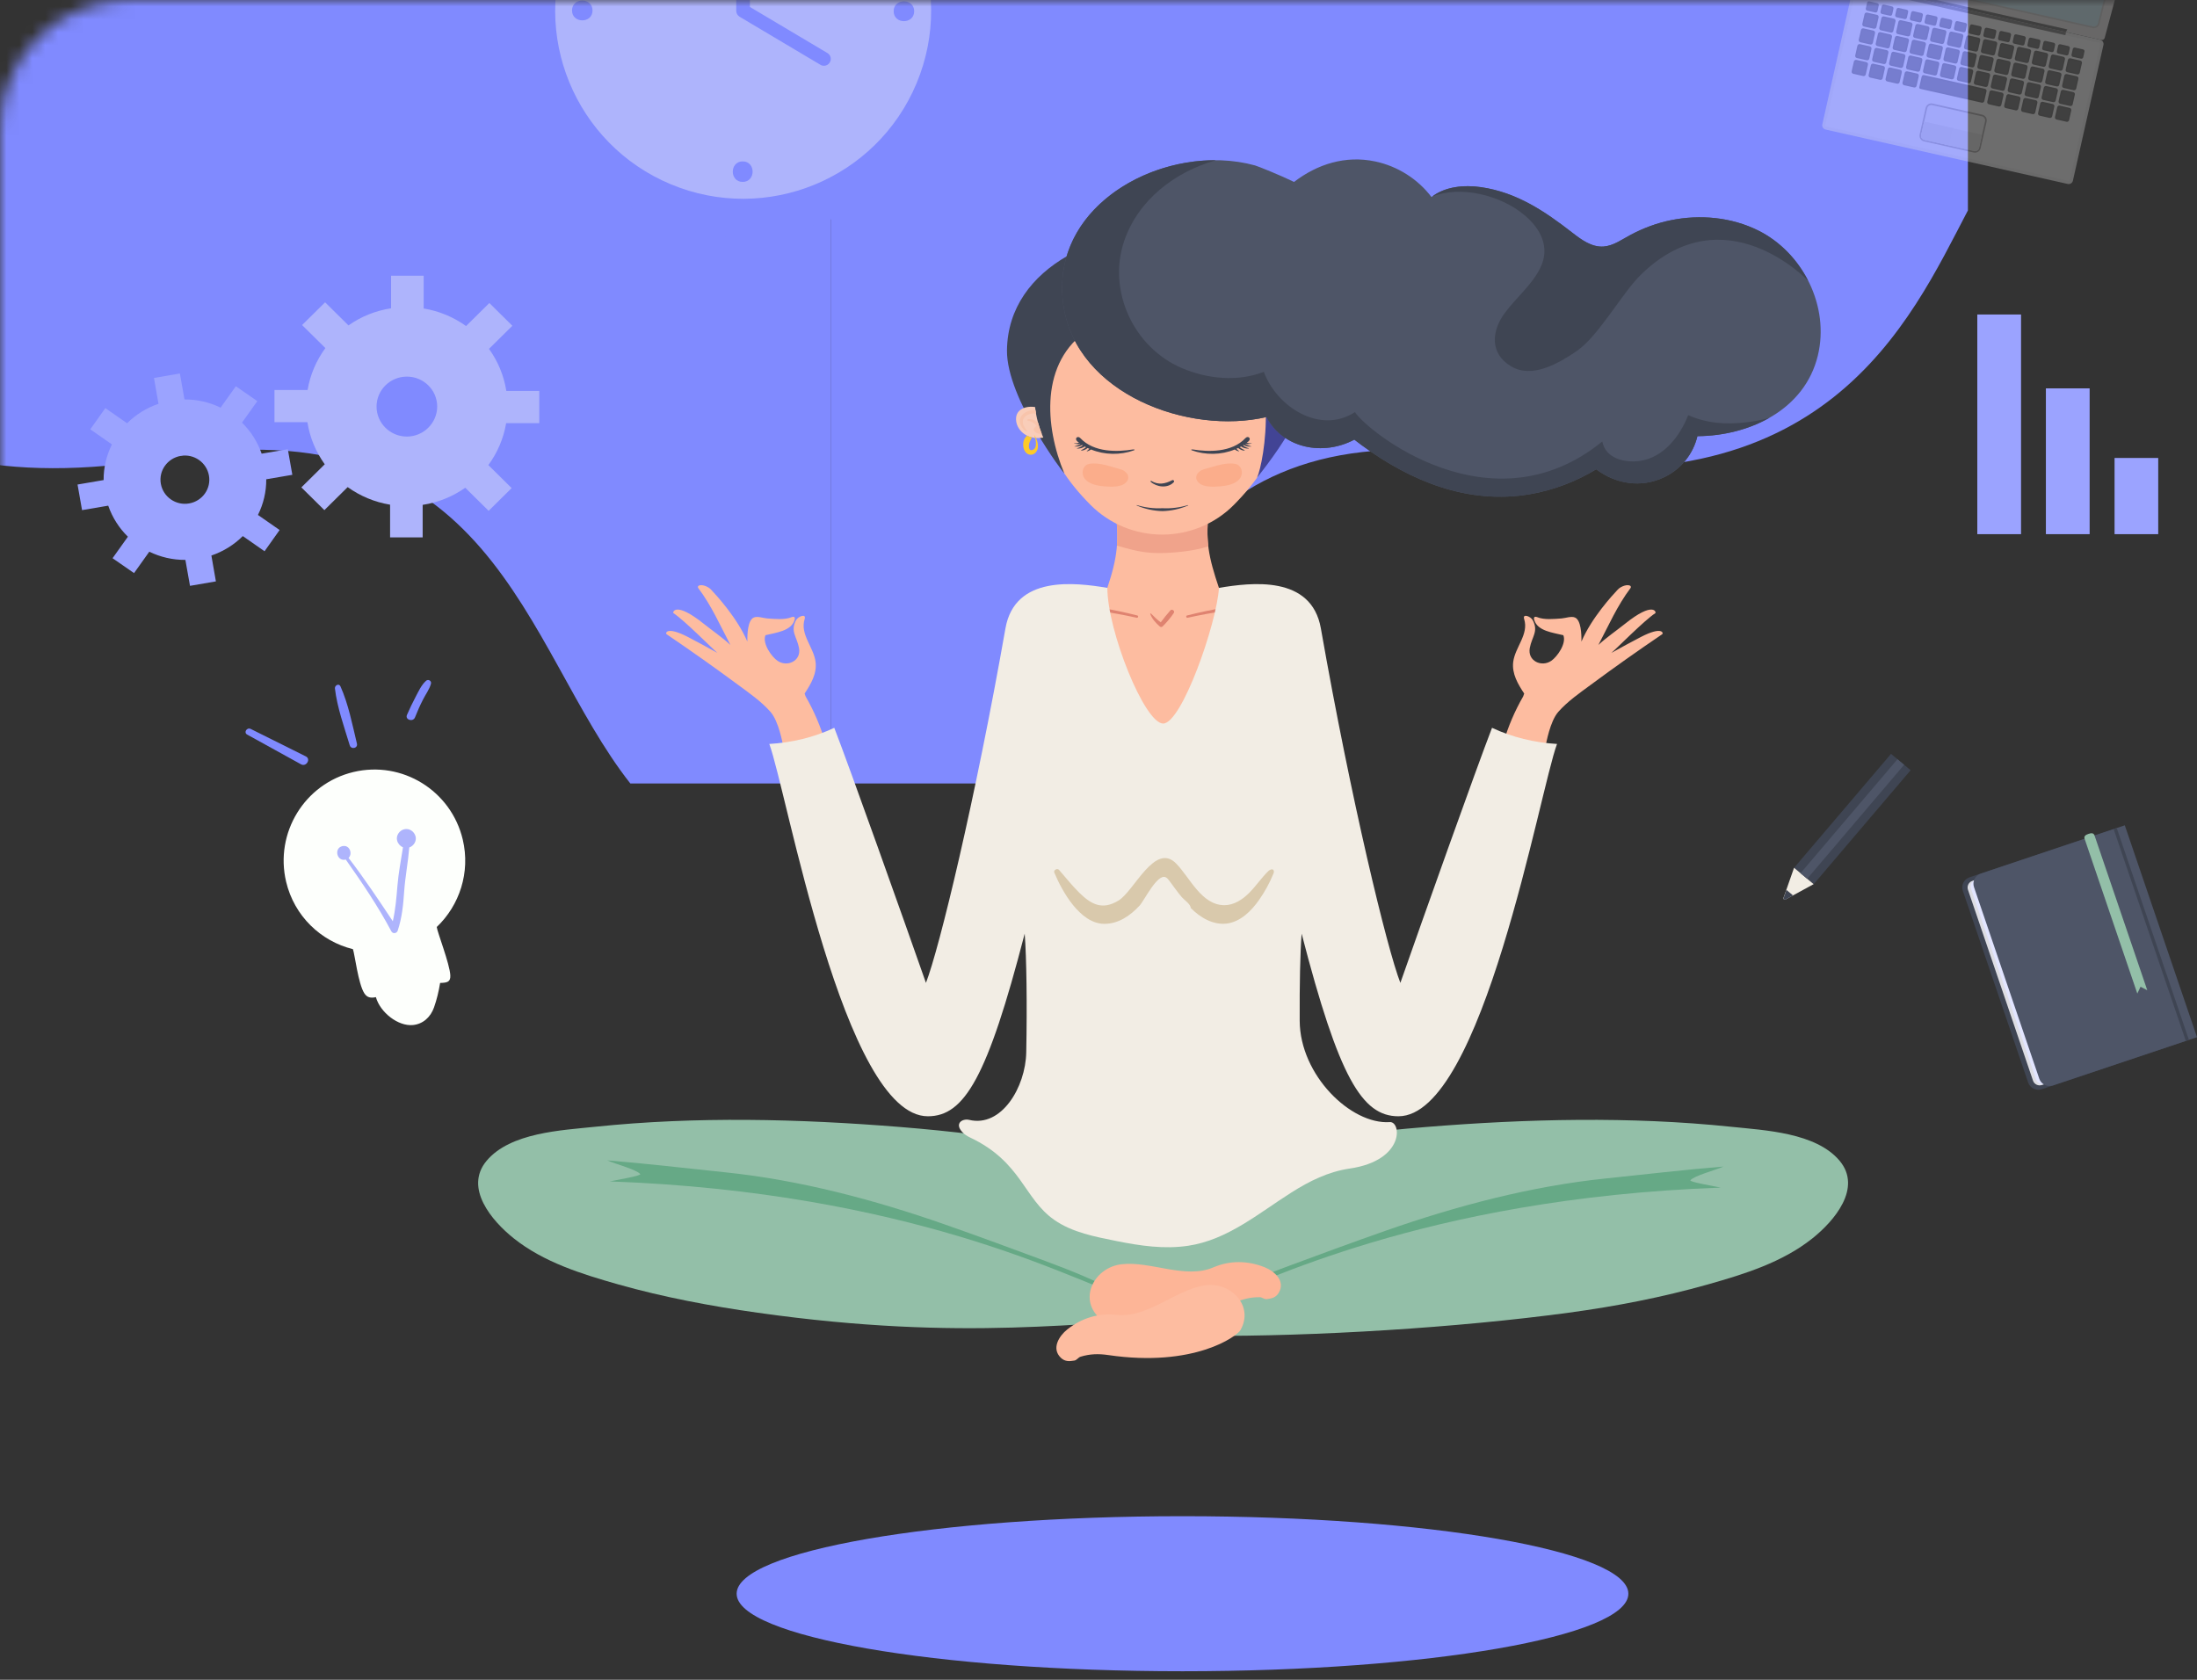 <svg width="170" height="130" viewBox="0 0 170 130" fill="none" xmlns="http://www.w3.org/2000/svg">
<rect x="0" y="0" width="170" height="130" fill="#333333" stroke="none"/>
<mask id="mask0_1_2709" style="mask-type:alpha" maskUnits="userSpaceOnUse" x="0" y="0" width="177" height="210">
<rect width="176.435" height="210" rx="10" fill="#FA6E5A"/>
</mask>
<g mask="url(#mask0_1_2709)">
<path d="M12.773 35.447C-12.727 39.827 -19.227 24.863 -23.727 16.285V-37.368H64.273V60.632H48.773C40.44 50.047 38.273 31.067 12.773 35.447Z" fill="#808AFF"/>
<path d="M115.773 35.447C141.273 39.827 147.773 24.863 152.273 16.285V-37.368H64.273V60.632H79.773C88.106 50.047 90.273 31.067 115.773 35.447Z" fill="#808AFF"/>
<g clip-path="url(#clip0_1_2709)">
<path d="M156.386 24.339H153V41.339H156.386V24.339Z" fill="#9BA3FF"/>
<path d="M161.693 30.054H158.307V41.339H161.693V30.054Z" fill="#9BA3FF"/>
<path d="M167.007 35.44H163.621V41.34H167.007V35.44Z" fill="#9BA3FF"/>
</g>
<g clip-path="url(#clip1_1_2709)">
<path d="M91.5 129.339C110.554 129.339 126 126.653 126 123.339C126 120.026 110.554 117.339 91.5 117.339C72.446 117.339 57 120.026 57 123.339C57 126.653 72.446 129.339 91.5 129.339Z" fill="#808AFF"/>
</g>
<path d="M85.682 45.496C85.682 45.496 84.33 60.436 89.929 60.211C95.934 59.967 94.319 45.496 94.319 45.496C93.534 43.163 93.221 41.78 93.573 39.334H86.281C86.633 41.78 86.463 43.163 85.682 45.496Z" fill="#FDBCA0"/>
<path d="M86.427 42.223C87.255 42.471 88.088 42.7 88.951 42.771C89.769 42.84 90.609 42.788 91.423 42.7C92.101 42.625 92.824 42.504 93.501 42.279C93.394 41.392 93.41 40.478 93.576 39.33H86.284C86.444 40.455 86.493 41.356 86.427 42.223Z" fill="#F0A38B"/>
<path d="M89.928 41.372C92.01 41.372 94.013 40.55 95.478 39.069C97.224 37.308 98.591 35.344 98.992 33.038C99.507 30.076 98.507 27.117 96.325 24.735H83.529C81.347 27.113 80.347 30.076 80.862 33.038C81.262 35.344 82.633 37.308 84.376 39.069C85.845 40.547 87.847 41.372 89.928 41.372Z" fill="#FDBCA0"/>
<path d="M90.564 47.238C90.3 47.528 90.053 47.844 89.819 48.161C89.535 47.965 89.31 47.727 89.063 47.482C89.04 47.459 88.995 47.482 89.004 47.515C89.144 47.9 89.437 48.213 89.737 48.48C89.802 48.536 89.893 48.542 89.959 48.48C90.274 48.171 90.584 47.809 90.828 47.437C90.932 47.283 90.691 47.097 90.564 47.238Z" fill="#DF8370"/>
<path d="M97.605 46.667C95.661 46.833 93.743 47.149 91.85 47.632C91.737 47.662 91.785 47.834 91.899 47.808C93.782 47.391 95.684 47.107 97.605 46.977C97.807 46.964 97.804 46.65 97.605 46.667Z" fill="#DF8370"/>
<path d="M82.25 46.667C84.194 46.833 86.112 47.149 88.004 47.632C88.118 47.662 88.069 47.834 87.955 47.808C86.073 47.391 84.171 47.107 82.25 46.977C82.051 46.964 82.051 46.65 82.25 46.667Z" fill="#DF8370"/>
<path d="M82.585 19.81C79.865 21.369 77.95 23.825 77.918 27.127C77.885 30.849 82.412 36.776 82.35 36.629C80.846 33.008 80.451 28.024 84.206 25.528C84.581 25.28 85.05 25.137 85.385 24.846C85.376 22.879 84.291 20.974 82.585 19.81Z" fill="#3F4553"/>
<path d="M97.005 19.81C99.725 21.369 101.64 23.825 101.672 27.127C101.705 30.849 99.48 34.16 97.266 36.972C97.829 35.745 99.135 28.02 95.38 25.528C95.006 25.28 94.537 25.137 94.201 24.846C94.214 22.879 95.302 20.974 97.005 19.81Z" fill="#424495"/>
<path d="M136.05 17.839C133.973 16.805 131.546 16.583 129.286 17.043C128.192 17.265 127.156 17.653 126.169 18.178C125.515 18.524 124.851 19.02 124.088 19.079C123.164 19.147 122.353 18.544 121.665 18.009C119.529 16.345 117.357 14.887 114.608 14.486C113.279 14.29 111.794 14.434 110.765 15.249C109.71 13.853 108.137 12.858 106.404 12.493C104.112 12.01 101.933 12.698 100.132 14.081C99.116 13.582 97.338 12.864 97.113 12.803C90.339 10.937 81.09 15.67 82.288 23.652C83.317 30.513 91.99 33.683 97.999 32.274C99.295 34.73 102.402 35.301 104.796 34.023C104.978 34.163 105.16 34.303 105.346 34.44C109.166 37.246 113.612 39.069 118.412 38.241C120.236 37.924 121.942 37.265 123.512 36.319C125.004 37.441 126.967 37.797 128.775 36.929C130.12 36.287 131.022 35.099 131.344 33.755C131.367 33.755 131.39 33.755 131.413 33.755C135.406 33.706 139.639 31.72 140.659 27.528C141.587 23.718 139.522 19.565 136.05 17.839Z" fill="#4E5567"/>
<path d="M117.897 16.596C119.21 17.669 119.988 19.141 119.171 20.762C118.506 22.083 117.311 23.046 116.442 24.217C115.422 25.587 115.246 27.345 116.917 28.346C118.562 29.332 120.623 28.105 121.994 27.175C123.688 26.024 125.505 22.693 126.964 21.264C133.445 14.92 139.88 21.701 139.906 21.724C139.066 20.074 137.724 18.674 136.05 17.839C133.973 16.805 131.546 16.583 129.286 17.043C128.192 17.265 127.156 17.653 126.169 18.178C125.515 18.524 124.85 19.02 124.088 19.079C123.163 19.147 122.353 18.544 121.665 18.009C119.529 16.345 117.357 14.887 114.608 14.486C113.309 14.296 111.859 14.434 110.833 15.203C113.071 14.332 116.103 15.125 117.897 16.596Z" fill="#3F4553"/>
<path d="M135.158 32.679C133.572 32.865 132.087 32.777 130.628 32.127C129.999 33.762 128.713 35.412 126.896 35.67C125.674 35.843 124.232 35.461 123.981 34.166C115.396 41.167 105.772 33.357 104.844 31.893C102.167 33.641 98.793 31.508 97.793 28.777C95.755 29.57 93.403 29.325 91.423 28.474C87.733 26.892 85.688 22.53 86.978 18.681C88.053 15.481 90.915 13.292 94.087 12.401C87.903 12.366 81.262 16.815 82.288 23.652C83.317 30.513 91.987 33.684 97.999 32.274C99.295 34.731 102.402 35.301 104.795 34.023C104.978 34.163 105.16 34.303 105.346 34.44C109.166 37.246 113.611 39.069 118.412 38.241C120.236 37.924 121.942 37.265 123.512 36.319C125.003 37.441 126.967 37.797 128.775 36.929C130.12 36.287 131.022 35.099 131.344 33.755C131.367 33.755 131.39 33.755 131.413 33.755C133.318 33.732 135.275 33.266 136.917 32.333C136.34 32.506 135.741 32.61 135.158 32.679Z" fill="#3F4553"/>
<path d="M87.642 34.786C86.502 34.975 84.649 35.037 83.597 33.908C83.389 33.683 83.105 33.938 83.366 34.163C83.408 34.199 83.451 34.231 83.493 34.264C83.369 34.3 83.239 34.316 83.102 34.306C83.099 34.306 83.099 34.31 83.102 34.313C83.268 34.368 83.438 34.385 83.604 34.352C83.607 34.355 83.61 34.359 83.613 34.359C83.47 34.453 83.297 34.492 83.128 34.548C83.125 34.548 83.125 34.551 83.128 34.554C83.337 34.574 83.555 34.548 83.727 34.437C83.747 34.45 83.766 34.457 83.786 34.47C83.656 34.571 83.509 34.646 83.343 34.685C83.327 34.688 83.33 34.714 83.346 34.714C83.558 34.724 83.76 34.672 83.929 34.554C83.965 34.574 84.004 34.59 84.04 34.61C83.919 34.698 83.796 34.776 83.656 34.842C83.643 34.848 83.649 34.871 83.662 34.871C83.848 34.877 84.011 34.783 84.157 34.672C84.203 34.695 84.248 34.711 84.297 34.731C84.235 34.793 84.164 34.851 84.095 34.91C84.086 34.92 84.095 34.933 84.108 34.933C84.226 34.904 84.333 34.855 84.424 34.786C85.47 35.217 86.694 35.23 87.743 34.851C87.854 34.806 87.769 34.767 87.642 34.786Z" fill="#3F4553"/>
<path d="M92.322 34.786C93.462 34.975 95.315 35.037 96.367 33.908C96.575 33.683 96.858 33.938 96.598 34.163C96.555 34.199 96.513 34.231 96.471 34.264C96.598 34.3 96.725 34.316 96.862 34.306C96.865 34.306 96.865 34.31 96.862 34.313C96.695 34.368 96.526 34.385 96.36 34.352C96.357 34.355 96.353 34.359 96.35 34.359C96.494 34.453 96.666 34.492 96.835 34.548C96.839 34.548 96.839 34.551 96.835 34.554C96.627 34.574 96.409 34.548 96.236 34.437C96.217 34.45 96.197 34.457 96.178 34.47C96.308 34.571 96.454 34.646 96.621 34.685C96.637 34.688 96.634 34.714 96.617 34.714C96.406 34.724 96.204 34.672 96.034 34.554C95.999 34.574 95.96 34.59 95.924 34.61C96.044 34.698 96.168 34.776 96.308 34.842C96.321 34.848 96.314 34.871 96.301 34.871C96.116 34.877 95.953 34.783 95.806 34.672C95.761 34.695 95.715 34.711 95.67 34.731C95.731 34.793 95.803 34.851 95.871 34.91C95.881 34.92 95.871 34.933 95.859 34.933C95.741 34.904 95.634 34.855 95.543 34.786C94.497 35.217 93.273 35.23 92.221 34.851C92.113 34.806 92.195 34.767 92.322 34.786Z" fill="#3F4553"/>
<path d="M90.7 37.164C90.166 37.442 89.635 37.553 89.085 37.22C89.046 37.197 89 37.252 89.036 37.285C89.508 37.706 90.348 37.813 90.821 37.321C90.899 37.236 90.801 37.112 90.7 37.164Z" fill="#3F4553"/>
<path d="M91.921 39.089C91.253 39.288 90.596 39.363 89.944 39.333C89.293 39.363 88.635 39.288 87.967 39.089C87.951 39.082 87.938 39.111 87.954 39.118C88.596 39.392 89.27 39.539 89.944 39.555C90.618 39.539 91.292 39.392 91.934 39.118C91.95 39.111 91.937 39.085 91.921 39.089Z" fill="#3F4553"/>
<path d="M86.883 36.385C86.828 36.358 86.769 36.336 86.71 36.319C85.965 36.127 85.082 35.761 84.304 35.895C83.753 35.99 83.626 36.659 83.939 37.053C84.274 37.477 84.932 37.598 85.44 37.637C85.952 37.676 86.753 37.732 87.134 37.331C87.479 36.968 87.245 36.561 86.883 36.385Z" fill="#FBAD8B"/>
<path d="M92.979 36.385C93.035 36.358 93.093 36.336 93.152 36.319C93.898 36.127 94.78 35.761 95.559 35.895C96.109 35.99 96.236 36.659 95.924 37.053C95.588 37.477 94.93 37.598 94.422 37.637C93.911 37.676 93.11 37.732 92.729 37.331C92.383 36.968 92.621 36.561 92.979 36.385Z" fill="#FBAD8B"/>
<path d="M80.093 31.501C79.321 31.387 78.494 31.706 78.634 32.623C78.745 33.354 79.53 34.081 80.728 33.863C80.403 33.106 80.178 32.31 80.093 31.501Z" fill="#F9CDB9"/>
<path d="M79.348 32.219C79.559 32.043 79.888 31.964 80.172 32.01C80.155 31.922 80.145 31.831 80.132 31.742C79.745 31.707 79.289 31.866 79.068 32.147C78.722 32.587 78.983 33.077 79.364 33.377C79.419 33.422 79.497 33.351 79.445 33.295C79.168 33.002 78.976 32.529 79.348 32.219Z" fill="#F8C4AB"/>
<path d="M80.325 32.708C80.123 32.525 79.859 32.424 79.556 32.437C79.488 32.44 79.462 32.555 79.54 32.564C79.817 32.603 80.055 32.747 80.201 32.969C80.032 33.06 79.908 33.259 80.081 33.422C80.218 33.553 80.419 33.582 80.612 33.563C80.504 33.282 80.403 32.998 80.325 32.708Z" fill="#F8C4AB"/>
<path d="M80.025 33.651C80.022 33.648 80.015 33.651 80.019 33.654C80.142 33.961 80.318 34.678 79.895 34.825C79.612 34.923 79.585 34.558 79.628 34.365C79.667 34.189 79.765 34.006 79.846 33.85C79.846 33.85 79.651 33.807 79.471 33.716C79.227 33.925 79.139 34.235 79.182 34.561C79.221 34.858 79.41 35.184 79.745 35.194C80.045 35.203 80.26 34.946 80.305 34.672C80.357 34.316 80.214 33.941 80.025 33.651Z" fill="#FDCA27"/>
<path d="M142.345 89.831C140.515 87.649 136.555 87.473 133.956 87.202C126.143 86.386 118.132 86.588 110.315 87.221C106.424 87.538 102.551 88.011 98.695 88.634C95.904 89.087 92.788 89.404 90 90.297C87.212 89.404 84.096 89.084 81.305 88.634C77.452 88.007 73.576 87.534 69.684 87.221C61.868 86.588 53.853 86.386 46.044 87.202C43.448 87.473 39.485 87.649 37.655 89.831C35.886 91.938 38.068 94.493 39.749 95.833C42.071 97.686 45.018 98.6 47.832 99.399C51.365 100.397 54.98 101.076 58.615 101.591C74.882 103.888 83.715 102.195 92.218 102.09C92.543 102.504 92.85 102.935 93.13 103.382C101.75 103.437 112.823 102.749 121.382 101.591C125.02 101.098 128.631 100.4 132.165 99.399C134.982 98.603 137.926 97.689 140.248 95.833C141.928 94.493 144.111 91.938 142.345 89.831Z" fill="#93BFA8"/>
<path d="M130.803 91.341C131.074 90.996 132.712 90.568 133.357 90.281C130.318 90.526 127.267 90.891 124.235 91.204C118.467 91.798 112.693 93.328 107.228 95.243C104.613 96.16 102.004 97.122 99.405 98.088C97.347 98.851 95.312 99.686 93.38 100.727C93.677 100.635 93.973 100.544 94.269 100.456C97.35 99.549 109.905 92.747 133.152 91.909C132.614 91.792 130.699 91.475 130.803 91.341Z" fill="#66A986"/>
<path d="M49.538 90.862C49.268 90.516 47.63 90.089 46.985 89.802C50.023 90.046 53.075 90.412 56.107 90.725C61.875 91.319 67.649 92.849 73.114 94.763C75.729 95.68 78.337 96.642 80.936 97.608C82.995 98.371 85.03 99.207 86.961 100.247C86.665 100.156 86.368 100.064 86.072 99.976C82.991 99.069 70.437 92.268 47.19 91.43C47.724 91.312 49.639 90.996 49.538 90.862Z" fill="#66A986"/>
<path d="M97.859 98.075C96.549 97.549 95.165 97.536 93.892 98.081C91.716 99.017 89.049 97.582 86.789 97.84C84.708 98.078 83.441 100.449 85.034 101.963C85.418 102.328 89.28 103.731 95.4 100.873C96.071 100.56 96.725 100.381 97.484 100.391C97.66 100.394 97.826 100.56 98.012 100.541C98.409 100.492 98.735 100.42 98.956 100.035C99.477 99.128 98.608 98.375 97.859 98.075Z" fill="#FDB597"/>
<path d="M82.584 102.886C83.688 102.009 85.014 101.598 86.385 101.758C88.736 102.032 90.882 99.892 93.123 99.49C95.184 99.122 97.077 101.03 95.982 102.942C95.719 103.402 92.416 105.852 85.737 104.866C85.004 104.759 84.326 104.775 83.603 105C83.437 105.052 83.323 105.261 83.138 105.294C82.744 105.362 82.412 105.385 82.089 105.082C81.334 104.361 81.952 103.389 82.584 102.886Z" fill="#FDBCA0"/>
<path d="M126.967 49.296C126.214 49.684 125.423 50.121 124.684 50.529C125.074 50.209 127.243 47.998 128.087 47.453C128.178 47.394 127.963 46.497 125.745 48.272C125.084 48.8 124.303 49.335 123.681 49.912C124.472 48.408 125.133 46.885 126.169 45.508C126.211 45.453 126.198 45.391 126.162 45.349C125.95 45.182 125.42 45.371 125.182 45.626C124.758 46.076 123.15 47.818 122.368 49.655C122.381 49.025 122.326 48.004 121.88 47.795C121.599 47.661 121.134 47.838 120.834 47.861C120.245 47.903 119.473 47.988 118.922 47.753C118.841 47.72 118.636 47.694 118.711 47.965C118.962 48.852 120.199 48.963 120.968 49.159C121.228 49.792 120.495 50.829 120.033 51.142C119.281 51.654 118.183 51.152 118.372 50.147C118.538 49.263 119.066 48.862 118.6 47.994C118.447 47.707 117.789 47.446 117.936 47.909C118.313 49.094 117.229 50.089 117.089 51.233C116.978 52.14 117.457 52.946 117.939 53.674C117.91 53.749 117.887 53.824 117.861 53.895C117.206 55.031 116.698 56.228 116.33 57.48C117.17 57.758 119.639 57.582 119.629 57.562C119.639 57.582 119.926 55.827 120.583 55.086C121.303 54.274 122.208 53.648 123.075 53.008C124.895 51.661 126.745 50.353 128.621 49.081C128.728 49.012 128.64 48.431 126.967 49.296Z" fill="#FDBCA0"/>
<path d="M53.231 49.296C53.984 49.684 54.775 50.121 55.514 50.529C55.123 50.209 52.955 47.998 52.111 47.453C52.02 47.394 52.235 46.497 54.453 48.272C55.114 48.8 55.895 49.335 56.517 49.912C55.726 48.408 55.065 46.885 54.029 45.508C53.987 45.453 54 45.391 54.036 45.349C54.248 45.182 54.778 45.371 55.016 45.626C55.439 46.076 57.048 47.818 57.83 49.655C57.817 49.025 57.872 48.004 58.318 47.795C58.598 47.661 59.064 47.838 59.364 47.861C59.953 47.903 60.725 47.988 61.276 47.753C61.357 47.72 61.562 47.694 61.487 47.965C61.236 48.852 59.999 48.963 59.23 49.159C58.97 49.792 59.703 50.829 60.165 51.142C60.917 51.654 62.015 51.152 61.826 50.147C61.66 49.263 61.132 48.862 61.598 47.994C61.751 47.707 62.409 47.446 62.262 47.909C61.885 49.094 62.969 50.089 63.109 51.233C63.22 52.14 62.741 52.946 62.259 53.674C62.288 53.749 62.311 53.824 62.337 53.895C62.992 55.031 63.5 56.228 63.868 57.48C63.028 57.758 60.559 57.582 60.569 57.562C60.559 57.582 60.272 55.827 59.614 55.086C58.895 54.274 57.989 53.648 57.123 53.008C55.303 51.661 53.453 50.353 51.577 49.081C51.469 49.012 51.557 48.431 53.231 49.296Z" fill="#FDBCA0"/>
<path d="M115.451 56.326C114.23 59.48 110.088 71.126 108.358 76.065C107.329 73.423 104.548 61.95 102.206 48.63C101.477 44.491 96.816 45.081 94.322 45.495C94.143 48.275 91.449 55.98 90.003 55.996C88.557 55.98 85.691 48.82 85.685 45.495C83.194 45.081 78.53 44.491 77.8 48.63C75.456 61.95 72.677 73.426 71.648 76.065C69.916 71.126 65.776 59.48 64.555 56.326C62.989 57.066 61.256 57.474 59.527 57.575C60.865 61.141 65.285 86.389 71.798 86.389C74.622 86.389 76.41 83.385 79.289 72.255C79.432 74.114 79.481 77.686 79.409 81.441C79.357 84.145 77.491 87.27 74.993 86.667C74.488 86.546 73.83 86.928 74.456 87.606C74.625 87.792 74.843 87.929 75.068 88.034C79.058 89.926 79.214 92.754 81.568 94.401C82.992 95.396 84.744 95.709 86.414 96.049C88.225 96.414 90.091 96.688 91.935 96.411C94.999 95.951 97.38 93.899 99.917 92.294C101.333 91.397 102.773 90.679 104.437 90.435C108.72 89.805 108.436 86.778 107.541 86.84C104.541 87.045 100.591 83.216 100.568 79.001C100.552 76.195 100.607 73.706 100.718 72.255C103.597 83.385 105.385 86.389 108.208 86.389C114.722 86.389 119.141 61.141 120.48 57.575C118.75 57.474 117.018 57.063 115.451 56.326Z" fill="#F2EDE4"/>
<path d="M98.22 67.352C98.188 67.374 98.162 67.397 98.136 67.42C97.605 67.939 97.191 68.562 96.67 69.09C96.149 69.616 95.475 70.056 94.736 70.053C92.961 70.043 92.072 67.909 91.003 66.823C89.362 65.159 87.769 68.95 86.548 69.694C85.294 70.457 84.444 69.997 83.519 69.094C82.953 68.539 82.471 67.916 81.947 67.322C81.81 67.166 81.497 67.332 81.582 67.534C82.194 69.009 83.578 71.455 85.405 71.495C86.525 71.517 87.444 70.875 88.18 70.085C88.541 69.697 89.538 67.613 90.186 67.887C90.306 67.939 90.391 68.046 90.473 68.151C90.795 68.575 91.095 69.022 91.44 69.426C91.619 69.635 92.137 69.981 92.137 70.268C92.87 71.015 93.876 71.602 94.915 71.475C95.977 71.344 96.817 70.513 97.432 69.635C97.869 69.012 98.237 68.34 98.526 67.635C98.569 67.534 98.605 67.407 98.53 67.326C98.448 67.241 98.325 67.28 98.22 67.352Z" fill="#D9C9AC"/>
<g clip-path="url(#clip2_1_2709)">
<path d="M157.99 84.295L169.136 80.559L163.548 64.159L152.403 67.895C151.966 68.041 151.73 68.51 151.881 68.943L156.933 83.772C157.08 84.206 157.553 84.44 157.99 84.295Z" fill="#3F4553"/>
<path d="M157.998 83.971L169.421 80.142L164.038 64.346L152.615 68.174C152.334 68.267 152.183 68.571 152.276 68.854L157.312 83.635C157.41 83.914 157.717 84.064 157.998 83.971Z" fill="#DDDDE3"/>
<path d="M158.239 83.89L169.662 80.061L164.279 64.264L152.856 68.093C152.574 68.186 152.423 68.49 152.517 68.773L157.553 83.554C157.651 83.833 157.957 83.987 158.239 83.89Z" fill="#E2E5FF"/>
<path d="M158.855 84.003L170.001 80.267L164.414 63.872L153.268 67.608C152.832 67.753 152.595 68.223 152.746 68.656L157.798 83.485C157.945 83.918 158.419 84.149 158.855 84.003Z" fill="#4E5567"/>
<path d="M163.789 64.081L163.549 64.162L169.136 80.561L169.376 80.481L163.789 64.081Z" fill="#3F4553"/>
<path d="M165.381 76.892L165.63 76.366L166.152 76.633L162.071 64.657C161.998 64.446 161.814 64.463 161.602 64.535C161.39 64.608 161.23 64.705 161.304 64.916L165.381 76.892Z" fill="#93BFA8"/>
<path d="M140.339 68.43L147.84 59.609L146.324 58.341L138.822 67.161L140.339 68.43Z" fill="#3F4553"/>
<path d="M138.821 67.158L140.335 68.425L138.147 69.619C138.074 69.66 137.976 69.575 138 69.498L138.821 67.158Z" fill="#F2EDE4"/>
<path d="M138.152 69.623L138.744 69.299L138.229 68.866L138.009 69.498C137.98 69.575 138.078 69.659 138.152 69.623Z" fill="#3F4553"/>
<path d="M139.836 68.009L147.337 59.189L146.823 58.758L139.321 67.579L139.836 68.009Z" fill="#4E5567"/>
</g>
<g clip-path="url(#clip3_1_2709)">
<path d="M57.503 -16.661C47.834 -16.661 40 -8.827 40 0.842C40 10.506 47.834 18.345 57.503 18.345C67.166 18.345 75.005 10.511 75.005 0.842C75 -8.827 67.166 -16.661 57.503 -16.661ZM57.503 15.385C49.471 15.385 42.96 8.874 42.96 0.842C42.96 -7.19 49.471 -13.7 57.503 -13.7C65.535 -13.7 72.045 -7.19 72.045 0.842C72.045 8.874 65.535 15.385 57.503 15.385Z" fill="#808AFF"/>
<path d="M70.921 6.449C74.019 -0.961 70.524 -9.48 63.114 -12.579C55.705 -15.677 47.186 -12.182 44.087 -4.772C40.989 2.638 44.483 11.157 51.893 14.255C59.303 17.354 67.822 13.859 70.921 6.449Z" fill="#AEB4FC"/>
<path d="M70.738 0.869C70.738 -0.151 69.15 -0.157 69.15 0.869C69.15 1.894 70.738 1.894 70.738 0.869Z" fill="#808AFF"/>
<path d="M57.469 14.078C58.489 14.078 58.494 12.49 57.469 12.49C56.449 12.49 56.443 14.078 57.469 14.078Z" fill="#808AFF"/>
<path d="M44.262 0.809C44.262 1.829 45.849 1.834 45.849 0.809C45.849 -0.211 44.262 -0.216 44.262 0.809Z" fill="#808AFF"/>
<path d="M63.754 5.092C63.661 5.092 63.567 5.07 63.484 5.015L57.227 1.294C57.068 1.2 56.968 1.024 56.968 0.836V-9.164C56.968 -9.456 57.205 -9.693 57.498 -9.693C57.79 -9.693 58.027 -9.456 58.027 -9.164V0.539L64.025 4.105C64.278 4.254 64.361 4.579 64.206 4.833C64.113 4.998 63.936 5.092 63.754 5.092Z" fill="#808AFF"/>
</g>
<path d="M22.621 36.746L22.271 34.765L20.246 35.11C19.925 34.185 19.401 33.37 18.724 32.708L19.911 31.044L18.249 29.892L17.069 31.548C16.217 31.134 15.267 30.906 14.275 30.913L13.919 28.904L11.915 29.25L12.264 31.251C11.328 31.569 10.504 32.087 9.834 32.756L8.151 31.583L6.985 33.225L8.661 34.392C8.242 35.234 8.011 36.173 8.018 37.153L6 37.498L6.349 39.479L8.374 39.134C8.696 40.059 9.219 40.873 9.897 41.536L8.71 43.2L10.372 44.352L11.552 42.696C12.404 43.11 13.354 43.338 14.345 43.331L14.701 45.339L16.706 44.994L16.357 42.993C17.292 42.675 18.116 42.157 18.787 41.488L20.47 42.661L21.636 41.018L19.96 39.852C20.379 39.01 20.609 38.071 20.602 37.091L22.621 36.746ZM14.632 38.962C13.605 39.141 12.627 38.458 12.446 37.443C12.264 36.428 12.956 35.462 13.982 35.282C15.009 35.103 15.986 35.786 16.168 36.801C16.349 37.816 15.665 38.782 14.632 38.962Z" fill="#9BA3FF"/>
<path d="M41.728 32.749V30.257H39.179C38.99 29.056 38.522 27.952 37.838 26.999L39.647 25.212L37.866 23.451L36.064 25.232C35.107 24.549 33.997 24.073 32.782 23.873V21.339H30.261V23.859C29.046 24.045 27.922 24.508 26.965 25.184L25.156 23.396L23.375 25.156L25.177 26.937C24.486 27.883 24.004 28.98 23.801 30.181H21.238V32.673H23.787C23.976 33.874 24.444 34.979 25.128 35.931L23.319 37.719L25.1 39.479L26.902 37.698C27.859 38.382 28.969 38.858 30.184 39.058V41.591H32.705V39.072C33.92 38.886 35.038 38.423 36.001 37.747L37.81 39.534L39.591 37.774L37.789 35.993C38.48 35.048 38.962 33.95 39.165 32.749H41.728ZM31.483 33.785C30.191 33.785 29.137 32.749 29.137 31.465C29.137 30.188 30.184 29.146 31.483 29.146C32.775 29.146 33.83 30.181 33.83 31.465C33.822 32.742 32.775 33.785 31.483 33.785Z" fill="#AEB4FC"/>
<g opacity="0.3">
<path d="M159.995 14.236L141.266 10.027C141.082 9.987 140.966 9.804 141.009 9.62L143.367 -0.88C143.407 -1.064 143.591 -1.18 143.774 -1.137L162.503 3.076C162.687 3.116 162.803 3.299 162.76 3.483L160.398 13.983C160.358 14.163 160.178 14.28 159.995 14.236Z" fill="#ECECEC"/>
<path d="M141.319 9.78C141.269 9.77 141.239 9.72 141.253 9.673L143.614 -0.827C143.624 -0.877 143.674 -0.907 143.721 -0.894L162.45 3.319C162.5 3.329 162.53 3.379 162.517 3.426L160.155 13.926C160.145 13.976 160.095 14.006 160.048 13.993L141.319 9.78Z" fill="#F5F4F5"/>
<path d="M159.867 2.48L146.414 -0.545L146.359 -0.301L159.812 2.724L159.867 2.48Z" fill="#706F6E"/>
<path d="M145.105 0.964L144.485 0.824C144.408 0.808 144.358 0.731 144.375 0.651L144.472 0.214C144.488 0.137 144.565 0.087 144.645 0.104L145.265 0.244C145.342 0.261 145.392 0.337 145.375 0.417L145.279 0.854C145.259 0.931 145.182 0.981 145.105 0.964Z" fill="#585857"/>
<path d="M144.511 0.701C144.501 0.697 144.495 0.687 144.498 0.677L144.595 0.241C144.598 0.231 144.608 0.224 144.618 0.227L145.238 0.367C145.248 0.371 145.255 0.381 145.252 0.391L145.155 0.828C145.152 0.838 145.142 0.844 145.132 0.841L144.511 0.701Z" fill="#5E5E5D"/>
<path d="M146.242 1.218L145.622 1.078C145.545 1.061 145.495 0.985 145.512 0.904L145.609 0.468C145.625 0.391 145.702 0.341 145.782 0.357L146.403 0.498C146.479 0.514 146.529 0.591 146.513 0.671L146.416 1.108C146.396 1.188 146.319 1.235 146.242 1.218Z" fill="#585857"/>
<path d="M145.648 0.958C145.638 0.954 145.632 0.944 145.635 0.934L145.732 0.497C145.735 0.487 145.745 0.481 145.755 0.484L146.376 0.624C146.386 0.627 146.392 0.637 146.389 0.647L146.292 1.084C146.289 1.094 146.279 1.101 146.269 1.098L145.648 0.958Z" fill="#5E5E5D"/>
<path d="M147.38 1.475L146.759 1.335C146.683 1.318 146.633 1.241 146.649 1.161L146.746 0.724C146.763 0.647 146.839 0.597 146.919 0.614L147.54 0.754C147.617 0.771 147.667 0.848 147.65 0.928L147.553 1.365C147.533 1.441 147.456 1.491 147.38 1.475Z" fill="#585857"/>
<path d="M146.786 1.211C146.776 1.208 146.77 1.198 146.773 1.188L146.87 0.751C146.873 0.741 146.883 0.734 146.893 0.737L147.513 0.878C147.523 0.881 147.53 0.891 147.527 0.901L147.43 1.338C147.427 1.348 147.417 1.355 147.407 1.351L146.786 1.211Z" fill="#5E5E5D"/>
<path d="M148.517 1.728L147.897 1.588C147.82 1.571 147.77 1.495 147.787 1.414L147.884 0.978C147.9 0.901 147.977 0.851 148.057 0.867L148.677 1.008C148.754 1.024 148.804 1.101 148.788 1.181L148.691 1.618C148.671 1.698 148.594 1.748 148.517 1.728Z" fill="#585857"/>
<path d="M147.924 1.468C147.914 1.465 147.907 1.455 147.911 1.445L148.007 1.008C148.011 0.998 148.021 0.991 148.031 0.994L148.651 1.134C148.661 1.138 148.668 1.148 148.664 1.158L148.568 1.595C148.564 1.605 148.554 1.611 148.544 1.608L147.924 1.468Z" fill="#5E5E5D"/>
<path d="M149.651 1.985L149.031 1.845C148.954 1.828 148.904 1.751 148.921 1.671L149.017 1.234C149.034 1.158 149.111 1.108 149.191 1.124L149.811 1.264C149.888 1.281 149.938 1.358 149.921 1.438L149.825 1.875C149.808 1.955 149.731 2.002 149.651 1.985Z" fill="#585857"/>
<path d="M149.061 1.725C149.051 1.721 149.044 1.711 149.048 1.701L149.144 1.264C149.148 1.254 149.158 1.248 149.168 1.251L149.788 1.391C149.798 1.395 149.805 1.405 149.802 1.415L149.705 1.852C149.702 1.862 149.691 1.868 149.681 1.865L149.061 1.725Z" fill="#5E5E5D"/>
<path d="M150.789 2.242L150.168 2.102C150.092 2.085 150.042 2.008 150.058 1.928L150.155 1.491C150.172 1.415 150.249 1.364 150.329 1.381L150.949 1.521C151.026 1.538 151.076 1.615 151.059 1.695L150.962 2.132C150.946 2.208 150.869 2.258 150.789 2.242Z" fill="#585857"/>
<path d="M150.198 1.978C150.188 1.975 150.182 1.965 150.185 1.955L150.282 1.518C150.285 1.508 150.295 1.501 150.305 1.505L150.925 1.645C150.935 1.648 150.942 1.658 150.939 1.668L150.842 2.105C150.839 2.115 150.829 2.122 150.819 2.118L150.198 1.978Z" fill="#5E5E5D"/>
<path d="M151.927 2.495L151.306 2.355C151.229 2.339 151.179 2.262 151.196 2.182L151.293 1.745C151.309 1.668 151.386 1.618 151.466 1.635L152.087 1.775C152.163 1.792 152.213 1.868 152.197 1.948L152.1 2.385C152.083 2.465 152.003 2.515 151.927 2.495Z" fill="#585857"/>
<path d="M151.336 2.235C151.326 2.232 151.319 2.222 151.323 2.212L151.419 1.775C151.423 1.765 151.433 1.758 151.443 1.762L152.063 1.902C152.073 1.905 152.08 1.915 152.076 1.925L151.98 2.362C151.976 2.372 151.966 2.379 151.956 2.375L151.336 2.235Z" fill="#5E5E5D"/>
<path d="M153.064 2.752L152.443 2.612C152.367 2.595 152.317 2.519 152.333 2.439L152.43 2.002C152.447 1.925 152.523 1.875 152.603 1.892L153.224 2.032C153.301 2.048 153.351 2.125 153.334 2.205L153.237 2.642C153.217 2.722 153.14 2.769 153.064 2.752Z" fill="#585857"/>
<path d="M152.473 2.492C152.463 2.489 152.457 2.478 152.46 2.469L152.557 2.032C152.56 2.022 152.57 2.015 152.58 2.018L153.2 2.158C153.21 2.162 153.217 2.172 153.214 2.182L153.117 2.619C153.114 2.629 153.104 2.635 153.094 2.632L152.473 2.492Z" fill="#5E5E5D"/>
<path d="M154.201 3.009L153.581 2.869C153.504 2.852 153.454 2.776 153.471 2.696L153.568 2.259C153.584 2.182 153.661 2.132 153.741 2.148L154.362 2.289C154.438 2.305 154.488 2.382 154.472 2.462L154.375 2.899C154.355 2.976 154.278 3.026 154.201 3.009Z" fill="#585857"/>
<path d="M153.607 2.746C153.597 2.742 153.591 2.732 153.594 2.722L153.691 2.285C153.694 2.275 153.704 2.269 153.714 2.272L154.335 2.412C154.345 2.415 154.351 2.425 154.348 2.435L154.251 2.872C154.248 2.882 154.238 2.889 154.228 2.886L153.607 2.746Z" fill="#5E5E5D"/>
<path d="M155.339 3.262L154.718 3.122C154.642 3.106 154.592 3.029 154.608 2.949L154.705 2.512C154.722 2.435 154.798 2.385 154.878 2.402L155.499 2.542C155.575 2.559 155.626 2.635 155.609 2.715L155.512 3.152C155.492 3.232 155.415 3.282 155.339 3.262Z" fill="#585857"/>
<path d="M154.745 3.002C154.735 2.999 154.728 2.989 154.731 2.979L154.828 2.542C154.831 2.532 154.841 2.525 154.851 2.529L155.472 2.669C155.482 2.672 155.489 2.682 155.485 2.692L155.388 3.129C155.385 3.139 155.375 3.146 155.365 3.142L154.745 3.002Z" fill="#5E5E5D"/>
<path d="M156.476 3.519L155.855 3.379C155.779 3.363 155.729 3.286 155.745 3.206L155.842 2.769C155.859 2.692 155.936 2.642 156.016 2.659L156.636 2.799C156.713 2.816 156.763 2.892 156.746 2.972L156.649 3.409C156.629 3.489 156.553 3.536 156.476 3.519Z" fill="#585857"/>
<path d="M155.882 3.259C155.872 3.256 155.865 3.246 155.869 3.236L155.965 2.799C155.969 2.789 155.979 2.782 155.989 2.786L156.609 2.926C156.619 2.929 156.626 2.939 156.622 2.949L156.526 3.386C156.522 3.396 156.512 3.403 156.502 3.399L155.882 3.259Z" fill="#5E5E5D"/>
<path d="M157.613 3.776L156.993 3.636C156.916 3.619 156.866 3.543 156.883 3.463L156.979 3.026C156.996 2.949 157.073 2.899 157.153 2.916L157.773 3.056C157.85 3.072 157.9 3.149 157.883 3.229L157.787 3.666C157.767 3.743 157.69 3.793 157.613 3.776Z" fill="#585857"/>
<path d="M157.02 3.513C157.01 3.509 157.003 3.499 157.006 3.489L157.103 3.052C157.106 3.042 157.116 3.036 157.126 3.039L157.747 3.179C157.757 3.182 157.763 3.192 157.76 3.202L157.663 3.639C157.66 3.649 157.65 3.656 157.64 3.653L157.02 3.513Z" fill="#5E5E5D"/>
<path d="M158.751 4.03L158.13 3.889C158.054 3.873 158.004 3.796 158.02 3.716L158.117 3.279C158.134 3.202 158.21 3.152 158.29 3.169L158.911 3.309C158.988 3.326 159.038 3.402 159.021 3.483L158.924 3.919C158.904 4 158.827 4.05 158.751 4.03Z" fill="#585857"/>
<path d="M158.157 3.769C158.147 3.766 158.14 3.756 158.143 3.746L158.24 3.309C158.244 3.299 158.254 3.292 158.264 3.296L158.884 3.436C158.894 3.439 158.901 3.449 158.897 3.459L158.801 3.896C158.797 3.906 158.787 3.913 158.777 3.91L158.157 3.769Z" fill="#5E5E5D"/>
<path d="M159.888 4.286L159.268 4.146C159.191 4.13 159.141 4.053 159.158 3.973L159.254 3.536C159.271 3.459 159.348 3.409 159.428 3.426L160.048 3.566C160.125 3.583 160.175 3.659 160.158 3.739L160.061 4.176C160.041 4.256 159.965 4.303 159.888 4.286Z" fill="#585857"/>
<path d="M159.294 4.027C159.284 4.023 159.278 4.013 159.281 4.003L159.378 3.566C159.381 3.556 159.391 3.55 159.401 3.553L160.022 3.693C160.032 3.696 160.038 3.706 160.035 3.716L159.938 4.153C159.935 4.163 159.925 4.17 159.915 4.167L159.294 4.027Z" fill="#5E5E5D"/>
<path d="M161.022 4.543L160.402 4.403C160.325 4.386 160.275 4.31 160.292 4.23L160.389 3.793C160.405 3.716 160.482 3.666 160.562 3.683L161.182 3.823C161.259 3.839 161.309 3.916 161.292 3.996L161.196 4.433C161.179 4.51 161.102 4.56 161.022 4.543Z" fill="#585857"/>
<path d="M160.432 4.28C160.422 4.277 160.415 4.267 160.418 4.257L160.515 3.82C160.518 3.81 160.528 3.803 160.538 3.806L161.159 3.946C161.169 3.95 161.176 3.96 161.172 3.97L161.075 4.407C161.072 4.417 161.062 4.423 161.052 4.42L160.432 4.28Z" fill="#5E5E5D"/>
<path d="M144.471 0.974L145.238 1.148C145.325 1.168 145.382 1.255 145.362 1.345L145.192 2.099C145.171 2.185 145.085 2.242 144.995 2.222L144.228 2.049C144.141 2.029 144.084 1.942 144.104 1.852L144.274 1.098C144.294 1.011 144.381 0.954 144.471 0.974Z" fill="#585857"/>
<path d="M144.258 1.925C144.238 1.921 144.225 1.898 144.228 1.878L144.398 1.124C144.401 1.104 144.425 1.091 144.445 1.094L145.212 1.268C145.232 1.271 145.245 1.294 145.242 1.314L145.072 2.068C145.069 2.088 145.045 2.102 145.025 2.098L144.258 1.925Z" fill="#5E5E5D"/>
<path d="M145.782 1.271L146.549 1.444C146.636 1.464 146.693 1.551 146.673 1.641L146.503 2.395C146.483 2.482 146.396 2.539 146.306 2.519L145.539 2.345C145.452 2.325 145.395 2.238 145.415 2.148L145.585 1.394C145.605 1.304 145.692 1.251 145.782 1.271Z" fill="#585857"/>
<path d="M145.569 2.222C145.549 2.218 145.535 2.195 145.539 2.175L145.709 1.421C145.712 1.401 145.735 1.388 145.755 1.391L146.523 1.565C146.543 1.568 146.556 1.591 146.553 1.611L146.382 2.365C146.379 2.385 146.356 2.398 146.336 2.395L145.569 2.222Z" fill="#5E5E5D"/>
<path d="M147.093 1.565L147.86 1.738C147.947 1.758 148.004 1.845 147.984 1.935L147.814 2.689C147.794 2.776 147.707 2.832 147.617 2.812L146.85 2.639C146.763 2.619 146.706 2.532 146.726 2.442L146.896 1.688C146.916 1.602 147.006 1.545 147.093 1.565Z" fill="#585857"/>
<path d="M146.88 2.515C146.86 2.512 146.846 2.488 146.85 2.468L147.02 1.715C147.023 1.695 147.046 1.681 147.066 1.685L147.834 1.858C147.854 1.861 147.867 1.885 147.864 1.905L147.694 2.659C147.69 2.679 147.667 2.692 147.647 2.689L146.88 2.515Z" fill="#5E5E5D"/>
<path d="M148.404 1.858L149.171 2.032C149.258 2.052 149.315 2.138 149.295 2.229L149.125 2.982C149.105 3.069 149.018 3.126 148.928 3.106L148.161 2.932C148.074 2.912 148.017 2.826 148.037 2.736L148.207 1.982C148.227 1.895 148.317 1.838 148.404 1.858Z" fill="#585857"/>
<path d="M148.191 2.812C148.171 2.809 148.157 2.785 148.161 2.765L148.331 2.011C148.334 1.991 148.357 1.978 148.377 1.981L149.145 2.155C149.165 2.158 149.178 2.182 149.175 2.202L149.005 2.955C149.001 2.975 148.978 2.989 148.958 2.985L148.191 2.812Z" fill="#5E5E5D"/>
<path d="M149.715 2.155L150.482 2.329C150.569 2.349 150.625 2.436 150.605 2.526L150.435 3.279C150.415 3.366 150.328 3.423 150.238 3.403L149.471 3.229C149.384 3.209 149.328 3.123 149.348 3.033L149.518 2.279C149.541 2.189 149.628 2.135 149.715 2.155Z" fill="#585857"/>
<path d="M149.501 3.106C149.481 3.102 149.468 3.079 149.471 3.059L149.641 2.305C149.645 2.285 149.668 2.272 149.688 2.275L150.455 2.449C150.475 2.452 150.489 2.475 150.485 2.495L150.315 3.249C150.312 3.269 150.288 3.283 150.268 3.279L149.501 3.106Z" fill="#5E5E5D"/>
<path d="M151.026 2.449L151.793 2.622C151.88 2.642 151.936 2.729 151.916 2.819L151.746 3.573C151.726 3.66 151.639 3.716 151.549 3.696L150.782 3.523C150.696 3.503 150.639 3.416 150.659 3.326L150.829 2.572C150.852 2.486 150.939 2.429 151.026 2.449Z" fill="#585857"/>
<path d="M150.812 3.399C150.792 3.396 150.778 3.373 150.782 3.353L150.952 2.599C150.955 2.579 150.979 2.566 150.999 2.569L151.766 2.742C151.786 2.746 151.799 2.769 151.796 2.789L151.626 3.543C151.622 3.563 151.599 3.576 151.579 3.573L150.812 3.399Z" fill="#5E5E5D"/>
<path d="M152.337 2.745L153.104 2.919C153.191 2.939 153.247 3.026 153.227 3.116L153.057 3.869C153.037 3.956 152.95 4.013 152.86 3.993L152.093 3.819C152.007 3.799 151.95 3.713 151.97 3.623L152.14 2.869C152.163 2.779 152.25 2.725 152.337 2.745Z" fill="#585857"/>
<path d="M152.123 3.696C152.103 3.693 152.089 3.669 152.093 3.649L152.263 2.896C152.266 2.876 152.29 2.862 152.31 2.865L153.077 3.039C153.097 3.042 153.11 3.066 153.107 3.086L152.937 3.839C152.933 3.859 152.91 3.873 152.89 3.869L152.123 3.696Z" fill="#5E5E5D"/>
<path d="M153.651 3.039L154.418 3.213C154.505 3.233 154.561 3.319 154.541 3.409L154.371 4.163C154.351 4.25 154.264 4.307 154.174 4.287L153.407 4.113C153.321 4.093 153.264 4.006 153.284 3.916L153.454 3.163C153.474 3.076 153.561 3.019 153.651 3.039Z" fill="#585857"/>
<path d="M153.434 3.99C153.414 3.986 153.4 3.963 153.404 3.943L153.574 3.189C153.577 3.169 153.601 3.156 153.621 3.159L154.388 3.333C154.408 3.336 154.421 3.359 154.418 3.379L154.248 4.133C154.244 4.153 154.221 4.167 154.201 4.163L153.434 3.99Z" fill="#5E5E5D"/>
<path d="M154.961 3.332L155.728 3.506C155.815 3.526 155.872 3.613 155.852 3.703L155.682 4.456C155.662 4.543 155.575 4.6 155.485 4.58L154.718 4.406C154.631 4.386 154.574 4.3 154.594 4.21L154.764 3.456C154.784 3.369 154.871 3.312 154.961 3.332Z" fill="#585857"/>
<path d="M154.748 4.286C154.728 4.283 154.715 4.26 154.718 4.24L154.888 3.486C154.892 3.466 154.915 3.453 154.935 3.456L155.702 3.629C155.722 3.633 155.736 3.656 155.732 3.676L155.562 4.43C155.559 4.45 155.535 4.463 155.515 4.46L154.748 4.286Z" fill="#5E5E5D"/>
<path d="M156.272 3.629L157.039 3.803C157.126 3.823 157.183 3.91 157.163 4L156.993 4.754C156.973 4.84 156.886 4.897 156.796 4.877L156.029 4.703C155.942 4.683 155.885 4.597 155.905 4.507L156.076 3.753C156.096 3.663 156.182 3.609 156.272 3.629Z" fill="#585857"/>
<path d="M156.059 4.58C156.039 4.577 156.025 4.553 156.029 4.533L156.199 3.78C156.202 3.76 156.226 3.746 156.246 3.75L157.013 3.923C157.033 3.926 157.046 3.95 157.043 3.97L156.873 4.724C156.869 4.744 156.846 4.757 156.826 4.754L156.059 4.58Z" fill="#5E5E5D"/>
<path d="M157.583 3.923L158.351 4.096C158.437 4.116 158.494 4.203 158.474 4.293L158.304 5.047C158.284 5.134 158.197 5.19 158.107 5.17L157.343 4.997C157.257 4.977 157.2 4.89 157.22 4.8L157.39 4.046C157.407 3.96 157.493 3.903 157.583 3.923Z" fill="#585857"/>
<path d="M157.37 4.874C157.35 4.87 157.337 4.847 157.34 4.827L157.51 4.073C157.513 4.053 157.537 4.04 157.557 4.043L158.324 4.217C158.344 4.22 158.357 4.243 158.354 4.263L158.18 5.017C158.177 5.037 158.154 5.051 158.134 5.047L157.37 4.874Z" fill="#5E5E5D"/>
<path d="M158.894 4.22L159.661 4.393C159.748 4.413 159.804 4.5 159.784 4.59L159.614 5.344C159.594 5.431 159.508 5.488 159.418 5.468L158.65 5.294C158.564 5.274 158.507 5.187 158.527 5.097L158.697 4.343C158.717 4.253 158.807 4.2 158.894 4.22Z" fill="#585857"/>
<path d="M158.681 5.171C158.661 5.167 158.648 5.144 158.651 5.124L158.821 4.37C158.824 4.35 158.848 4.337 158.868 4.34L159.635 4.514C159.655 4.517 159.668 4.54 159.665 4.56L159.495 5.314C159.491 5.334 159.468 5.347 159.448 5.344L158.681 5.171Z" fill="#5E5E5D"/>
<path d="M160.205 4.513L160.972 4.687C161.059 4.707 161.116 4.793 161.096 4.884L160.925 5.637C160.905 5.724 160.819 5.781 160.729 5.761L159.961 5.587C159.875 5.567 159.818 5.481 159.838 5.391L160.011 4.637C160.028 4.55 160.118 4.493 160.205 4.513Z" fill="#585857"/>
<path d="M159.991 5.464C159.971 5.461 159.958 5.437 159.961 5.417L160.132 4.664C160.135 4.644 160.158 4.63 160.178 4.634L160.945 4.807C160.965 4.81 160.979 4.834 160.975 4.854L160.805 5.608C160.802 5.628 160.779 5.641 160.759 5.638L159.991 5.464Z" fill="#5E5E5D"/>
<path d="M144.194 2.195L144.961 2.369C145.048 2.389 145.105 2.475 145.085 2.565L144.915 3.319C144.895 3.406 144.808 3.463 144.718 3.443L143.951 3.269C143.864 3.249 143.807 3.162 143.827 3.072L144.001 2.319C144.021 2.232 144.107 2.175 144.194 2.195Z" fill="#585857"/>
<path d="M143.981 3.146C143.961 3.142 143.947 3.119 143.951 3.099L144.121 2.345C144.124 2.325 144.148 2.312 144.168 2.315L144.935 2.489C144.955 2.492 144.968 2.515 144.965 2.535L144.795 3.289C144.791 3.309 144.768 3.323 144.748 3.319L143.981 3.146Z" fill="#5E5E5D"/>
<path d="M145.509 2.492L146.276 2.665C146.363 2.685 146.419 2.772 146.399 2.862L146.229 3.616C146.209 3.703 146.122 3.759 146.032 3.739L145.265 3.566C145.178 3.546 145.122 3.459 145.142 3.369L145.312 2.615C145.332 2.525 145.419 2.472 145.509 2.492Z" fill="#585857"/>
<path d="M145.292 3.443C145.272 3.439 145.258 3.416 145.262 3.396L145.432 2.642C145.435 2.622 145.459 2.609 145.479 2.612L146.246 2.786C146.266 2.789 146.279 2.812 146.276 2.832L146.106 3.586C146.102 3.606 146.079 3.619 146.059 3.616L145.292 3.443Z" fill="#5E5E5D"/>
<path d="M146.82 2.786L147.587 2.959C147.674 2.979 147.73 3.066 147.71 3.156L147.54 3.91C147.52 3.996 147.433 4.053 147.343 4.033L146.576 3.86C146.489 3.84 146.433 3.753 146.453 3.663L146.623 2.909C146.643 2.822 146.73 2.766 146.82 2.786Z" fill="#585857"/>
<path d="M146.606 3.736C146.586 3.733 146.573 3.709 146.576 3.689L146.746 2.936C146.75 2.916 146.773 2.902 146.793 2.906L147.56 3.079C147.58 3.082 147.594 3.106 147.59 3.126L147.42 3.88C147.417 3.9 147.393 3.913 147.373 3.91L146.606 3.736Z" fill="#5E5E5D"/>
<path d="M148.13 3.079L148.897 3.252C148.984 3.272 149.041 3.359 149.021 3.449L148.851 4.203C148.831 4.29 148.744 4.346 148.654 4.326L147.887 4.153C147.8 4.133 147.743 4.046 147.763 3.956L147.933 3.202C147.953 3.116 148.04 3.059 148.13 3.079Z" fill="#585857"/>
<path d="M147.917 4.03C147.897 4.026 147.883 4.003 147.887 3.983L148.057 3.229C148.06 3.209 148.084 3.196 148.104 3.199L148.871 3.373C148.891 3.376 148.904 3.399 148.901 3.419L148.731 4.173C148.727 4.193 148.704 4.207 148.684 4.203L147.917 4.03Z" fill="#5E5E5D"/>
<path d="M149.442 3.376L150.209 3.549C150.296 3.569 150.352 3.656 150.332 3.746L150.162 4.5C150.142 4.587 150.055 4.644 149.965 4.623L149.198 4.45C149.112 4.43 149.055 4.343 149.075 4.253L149.245 3.499C149.265 3.409 149.355 3.356 149.442 3.376Z" fill="#585857"/>
<path d="M149.228 4.327C149.208 4.323 149.194 4.3 149.198 4.28L149.368 3.526C149.371 3.506 149.395 3.493 149.415 3.496L150.182 3.67C150.202 3.673 150.215 3.696 150.212 3.716L150.042 4.47C150.038 4.49 150.015 4.503 149.995 4.5L149.228 4.327Z" fill="#5E5E5D"/>
<path d="M150.752 3.669L151.519 3.843C151.606 3.863 151.663 3.949 151.643 4.04L151.473 4.793C151.453 4.88 151.366 4.937 151.276 4.917L150.509 4.743C150.422 4.723 150.365 4.637 150.385 4.547L150.555 3.793C150.575 3.706 150.666 3.649 150.752 3.669Z" fill="#585857"/>
<path d="M150.539 4.62C150.519 4.617 150.505 4.593 150.509 4.573L150.679 3.82C150.682 3.8 150.706 3.786 150.726 3.79L151.493 3.963C151.513 3.966 151.526 3.99 151.523 4.01L151.353 4.764C151.349 4.784 151.326 4.797 151.306 4.794L150.539 4.62Z" fill="#5E5E5D"/>
<path d="M152.063 3.966L152.83 4.14C152.917 4.16 152.973 4.247 152.953 4.337L152.783 5.09C152.763 5.177 152.677 5.234 152.587 5.214L151.819 5.04C151.733 5.02 151.676 4.934 151.696 4.844L151.866 4.09C151.889 4 151.976 3.946 152.063 3.966Z" fill="#585857"/>
<path d="M151.849 4.917C151.829 4.914 151.816 4.89 151.819 4.87L151.989 4.116C151.993 4.096 152.016 4.083 152.036 4.086L152.803 4.26C152.823 4.263 152.837 4.287 152.833 4.307L152.663 5.06C152.66 5.08 152.637 5.094 152.617 5.09L151.849 4.917Z" fill="#5E5E5D"/>
<path d="M153.374 4.26L154.141 4.433C154.228 4.453 154.284 4.54 154.264 4.63L154.094 5.384C154.074 5.47 153.988 5.527 153.898 5.507L153.13 5.334C153.044 5.314 152.987 5.227 153.007 5.137L153.177 4.383C153.2 4.296 153.287 4.24 153.374 4.26Z" fill="#585857"/>
<path d="M153.16 5.21C153.14 5.207 153.127 5.184 153.13 5.164L153.3 4.41C153.303 4.39 153.327 4.377 153.347 4.38L154.114 4.553C154.134 4.557 154.147 4.58 154.144 4.6L153.974 5.354C153.97 5.374 153.947 5.387 153.927 5.384L153.16 5.21Z" fill="#5E5E5D"/>
<path d="M154.685 4.553L155.452 4.727C155.539 4.747 155.595 4.834 155.575 4.924L155.405 5.677C155.385 5.764 155.299 5.821 155.209 5.801L154.441 5.627C154.355 5.607 154.298 5.521 154.318 5.431L154.488 4.677C154.511 4.59 154.598 4.533 154.685 4.553Z" fill="#585857"/>
<path d="M154.471 5.504C154.451 5.501 154.438 5.477 154.441 5.457L154.611 4.703C154.614 4.683 154.638 4.67 154.658 4.673L155.425 4.847C155.445 4.85 155.458 4.873 155.455 4.894L155.285 5.647C155.281 5.667 155.258 5.681 155.238 5.677L154.471 5.504Z" fill="#5E5E5D"/>
<path d="M155.995 4.85L156.763 5.024C156.849 5.044 156.906 5.13 156.886 5.22L156.716 5.974C156.696 6.061 156.609 6.118 156.519 6.098L155.752 5.924C155.665 5.904 155.609 5.817 155.629 5.727L155.799 4.974C155.822 4.883 155.909 4.83 155.995 4.85Z" fill="#585857"/>
<path d="M155.782 5.801C155.762 5.797 155.749 5.774 155.752 5.754L155.922 5C155.925 4.98 155.949 4.967 155.969 4.97L156.736 5.144C156.756 5.147 156.769 5.17 156.766 5.19L156.596 5.944C156.593 5.964 156.569 5.978 156.549 5.974L155.782 5.801Z" fill="#5E5E5D"/>
<path d="M157.309 5.144L158.077 5.317C158.163 5.337 158.22 5.424 158.2 5.514L158.03 6.268C158.01 6.355 157.923 6.411 157.833 6.391L157.066 6.218C156.979 6.198 156.922 6.111 156.943 6.021L157.113 5.267C157.133 5.181 157.219 5.124 157.309 5.144Z" fill="#585857"/>
<path d="M157.093 6.094C157.073 6.091 157.059 6.068 157.063 6.048L157.233 5.294C157.236 5.274 157.259 5.261 157.279 5.264L158.047 5.437C158.067 5.441 158.08 5.464 158.077 5.484L157.906 6.238C157.903 6.258 157.88 6.271 157.86 6.268L157.093 6.094Z" fill="#5E5E5D"/>
<path d="M158.62 5.441L159.388 5.614C159.474 5.634 159.531 5.721 159.511 5.811L159.341 6.565C159.321 6.652 159.234 6.708 159.144 6.688L158.377 6.515C158.29 6.495 158.234 6.408 158.254 6.318L158.424 5.564C158.444 5.474 158.53 5.421 158.62 5.441Z" fill="#585857"/>
<path d="M158.407 6.391C158.387 6.388 158.374 6.365 158.377 6.345L158.548 5.591C158.551 5.571 158.574 5.557 158.594 5.561L159.361 5.734C159.381 5.738 159.395 5.761 159.391 5.781L159.221 6.535C159.218 6.555 159.195 6.568 159.175 6.565L158.407 6.391Z" fill="#5E5E5D"/>
<path d="M159.931 5.734L160.699 5.908C160.785 5.928 160.842 6.014 160.822 6.104L160.652 6.858C160.632 6.945 160.545 7.002 160.455 6.982L159.688 6.808C159.601 6.788 159.545 6.702 159.565 6.611L159.735 5.858C159.755 5.771 159.841 5.714 159.931 5.734Z" fill="#585857"/>
<path d="M159.718 6.685C159.698 6.681 159.685 6.658 159.688 6.638L159.858 5.884C159.861 5.864 159.885 5.851 159.905 5.854L160.672 6.028C160.692 6.031 160.705 6.054 160.702 6.074L160.532 6.828C160.529 6.848 160.505 6.862 160.485 6.858L159.718 6.685Z" fill="#5E5E5D"/>
<path d="M143.921 3.416L144.688 3.589C144.775 3.609 144.832 3.696 144.812 3.786L144.642 4.54C144.622 4.627 144.535 4.683 144.445 4.663L143.678 4.49C143.591 4.47 143.534 4.383 143.554 4.293L143.724 3.539C143.748 3.453 143.835 3.396 143.921 3.416Z" fill="#585857"/>
<path d="M143.707 4.366C143.687 4.363 143.674 4.34 143.677 4.32L143.847 3.566C143.851 3.546 143.874 3.533 143.894 3.536L144.661 3.709C144.681 3.713 144.695 3.736 144.691 3.756L144.521 4.51C144.518 4.53 144.494 4.543 144.474 4.54L143.707 4.366Z" fill="#5E5E5D"/>
<path d="M145.232 3.709L145.999 3.883C146.086 3.903 146.142 3.99 146.122 4.08L145.952 4.833C145.932 4.92 145.846 4.977 145.755 4.957L144.988 4.783C144.902 4.763 144.845 4.677 144.865 4.587L145.035 3.833C145.058 3.746 145.145 3.693 145.232 3.709Z" fill="#585857"/>
<path d="M145.018 4.664C144.998 4.66 144.985 4.637 144.988 4.617L145.158 3.863C145.162 3.843 145.185 3.83 145.205 3.833L145.972 4.006C145.992 4.01 146.006 4.033 146.002 4.053L145.832 4.807C145.829 4.827 145.806 4.84 145.785 4.837L145.018 4.664Z" fill="#5E5E5D"/>
<path d="M146.542 4.006L147.309 4.18C147.396 4.2 147.453 4.286 147.433 4.376L147.263 5.13C147.243 5.217 147.156 5.274 147.066 5.254L146.299 5.08C146.212 5.06 146.155 4.974 146.175 4.883L146.346 4.13C146.369 4.043 146.456 3.986 146.542 4.006Z" fill="#585857"/>
<path d="M146.329 4.957C146.309 4.953 146.296 4.93 146.299 4.91L146.469 4.156C146.473 4.136 146.496 4.123 146.516 4.126L147.283 4.3C147.303 4.303 147.317 4.326 147.313 4.346L147.143 5.1C147.14 5.12 147.117 5.134 147.097 5.13L146.329 4.957Z" fill="#5E5E5D"/>
<path d="M147.857 4.3L148.624 4.473C148.711 4.493 148.768 4.58 148.748 4.67L148.578 5.424C148.558 5.511 148.471 5.567 148.381 5.547L147.614 5.374C147.527 5.354 147.47 5.267 147.49 5.177L147.66 4.423C147.68 4.337 147.767 4.28 147.857 4.3Z" fill="#585857"/>
<path d="M147.64 5.25C147.62 5.247 147.607 5.224 147.61 5.204L147.78 4.45C147.784 4.43 147.807 4.417 147.827 4.42L148.594 4.593C148.614 4.597 148.628 4.62 148.624 4.64L148.454 5.394C148.451 5.414 148.428 5.427 148.408 5.424L147.64 5.25Z" fill="#5E5E5D"/>
<path d="M149.168 4.597L149.935 4.77C150.022 4.79 150.078 4.877 150.058 4.967L149.888 5.721C149.868 5.808 149.782 5.864 149.691 5.844L148.924 5.671C148.838 5.651 148.781 5.564 148.801 5.474L148.971 4.72C148.991 4.63 149.078 4.577 149.168 4.597Z" fill="#585857"/>
<path d="M148.954 5.547C148.934 5.544 148.921 5.521 148.924 5.501L149.094 4.747C149.098 4.727 149.121 4.713 149.141 4.717L149.908 4.89C149.928 4.894 149.942 4.917 149.938 4.937L149.768 5.691C149.765 5.711 149.742 5.724 149.722 5.721L148.954 5.547Z" fill="#5E5E5D"/>
<path d="M150.479 4.89L151.246 5.064C151.333 5.084 151.389 5.17 151.369 5.261L151.199 6.014C151.179 6.101 151.093 6.158 151.003 6.138L150.235 5.964C150.149 5.944 150.092 5.858 150.112 5.768L150.282 5.014C150.302 4.927 150.389 4.87 150.479 4.89Z" fill="#585857"/>
<path d="M150.265 5.841C150.245 5.837 150.232 5.814 150.235 5.794L150.405 5.04C150.408 5.02 150.432 5.007 150.452 5.01L151.219 5.184C151.239 5.187 151.252 5.21 151.249 5.23L151.079 5.984C151.075 6.004 151.052 6.018 151.032 6.014L150.265 5.841Z" fill="#5E5E5D"/>
<path d="M151.79 5.184L152.557 5.357C152.644 5.377 152.7 5.464 152.68 5.554L152.51 6.308C152.49 6.394 152.404 6.451 152.314 6.431L151.546 6.258C151.46 6.238 151.403 6.151 151.423 6.061L151.593 5.307C151.613 5.22 151.7 5.167 151.79 5.184Z" fill="#585857"/>
<path d="M151.576 6.138C151.556 6.134 151.543 6.111 151.546 6.091L151.716 5.337C151.719 5.317 151.743 5.304 151.763 5.307L152.53 5.481C152.55 5.484 152.563 5.507 152.56 5.527L152.39 6.281C152.386 6.301 152.363 6.314 152.343 6.311L151.576 6.138Z" fill="#5E5E5D"/>
<path d="M153.1 5.481L153.868 5.654C153.954 5.674 154.011 5.761 153.991 5.851L153.821 6.605C153.801 6.691 153.714 6.748 153.624 6.728L152.857 6.555C152.77 6.535 152.714 6.448 152.734 6.358L152.904 5.604C152.924 5.514 153.014 5.46 153.1 5.481Z" fill="#585857"/>
<path d="M152.887 6.431C152.867 6.428 152.854 6.404 152.857 6.384L153.027 5.631C153.03 5.611 153.054 5.597 153.074 5.601L153.841 5.774C153.861 5.777 153.874 5.801 153.871 5.821L153.701 6.575C153.698 6.595 153.674 6.608 153.654 6.605L152.887 6.431Z" fill="#5E5E5D"/>
<path d="M154.411 5.774L155.178 5.947C155.265 5.968 155.322 6.054 155.302 6.144L155.131 6.898C155.111 6.985 155.025 7.042 154.935 7.022L154.167 6.848C154.081 6.828 154.024 6.741 154.044 6.651L154.214 5.897C154.234 5.811 154.324 5.754 154.411 5.774Z" fill="#585857"/>
<path d="M154.198 6.725C154.178 6.721 154.164 6.698 154.168 6.678L154.338 5.924C154.341 5.904 154.364 5.891 154.384 5.894L155.151 6.068C155.171 6.071 155.185 6.094 155.182 6.114L155.008 6.868C155.005 6.888 154.981 6.901 154.961 6.898L154.198 6.725Z" fill="#5E5E5D"/>
<path d="M155.722 6.071L156.489 6.244C156.576 6.264 156.633 6.351 156.613 6.441L156.442 7.195C156.422 7.282 156.336 7.338 156.246 7.318L155.479 7.145C155.392 7.125 155.335 7.038 155.355 6.948L155.525 6.194C155.549 6.104 155.635 6.051 155.722 6.071Z" fill="#585857"/>
<path d="M155.508 7.021C155.488 7.018 155.475 6.998 155.478 6.975L155.648 6.221C155.651 6.201 155.675 6.188 155.695 6.191L156.462 6.364C156.482 6.368 156.495 6.391 156.492 6.411L156.322 7.165C156.319 7.185 156.295 7.198 156.275 7.195L155.508 7.021Z" fill="#5E5E5D"/>
<path d="M157.033 6.365L157.8 6.538C157.887 6.558 157.944 6.645 157.924 6.735L157.754 7.489C157.734 7.575 157.647 7.632 157.557 7.612L156.79 7.439C156.703 7.419 156.646 7.332 156.666 7.242L156.836 6.488C156.86 6.401 156.946 6.345 157.033 6.365Z" fill="#585857"/>
<path d="M156.819 7.315C156.799 7.312 156.786 7.288 156.789 7.268L156.959 6.515C156.963 6.495 156.986 6.481 157.006 6.485L157.773 6.658C157.793 6.661 157.806 6.685 157.803 6.705L157.633 7.459C157.63 7.479 157.606 7.492 157.586 7.489L156.819 7.315Z" fill="#5E5E5D"/>
<path d="M158.344 6.658L159.111 6.832C159.197 6.852 159.254 6.938 159.234 7.028L159.064 7.782C159.044 7.869 158.957 7.926 158.867 7.906L158.1 7.732C158.013 7.712 157.957 7.625 157.977 7.535L158.147 6.781C158.17 6.695 158.257 6.638 158.344 6.658Z" fill="#585857"/>
<path d="M158.13 7.612C158.11 7.609 158.097 7.585 158.1 7.565L158.27 6.812C158.274 6.792 158.297 6.778 158.317 6.782L159.084 6.955C159.104 6.958 159.117 6.982 159.114 7.002L158.944 7.752C158.941 7.772 158.917 7.786 158.897 7.782L158.13 7.612Z" fill="#5E5E5D"/>
<path d="M159.658 6.955L160.425 7.128C160.512 7.148 160.569 7.235 160.549 7.325L160.379 8.079C160.359 8.166 160.272 8.222 160.182 8.202L159.415 8.029C159.328 8.009 159.271 7.922 159.291 7.832L159.461 7.078C159.481 6.988 159.568 6.935 159.658 6.955Z" fill="#585857"/>
<path d="M159.441 7.906C159.421 7.902 159.408 7.879 159.411 7.859L159.581 7.105C159.585 7.085 159.608 7.072 159.628 7.075L160.395 7.248C160.415 7.252 160.428 7.275 160.425 7.295L160.255 8.049C160.252 8.069 160.228 8.082 160.208 8.079L159.441 7.906Z" fill="#5E5E5D"/>
<path d="M143.647 4.637L144.414 4.81C144.501 4.83 144.558 4.917 144.538 5.007L144.368 5.761C144.348 5.848 144.261 5.904 144.171 5.884L143.404 5.711C143.317 5.691 143.26 5.604 143.28 5.514L143.451 4.76C143.471 4.674 143.561 4.617 143.647 4.637Z" fill="#585857"/>
<path d="M143.434 5.587C143.414 5.584 143.4 5.561 143.404 5.541L143.574 4.787C143.577 4.767 143.601 4.754 143.621 4.757L144.388 4.93C144.408 4.934 144.421 4.957 144.418 4.977L144.248 5.731C144.244 5.751 144.221 5.764 144.201 5.761L143.434 5.587Z" fill="#5E5E5D"/>
<path d="M144.958 4.93L145.726 5.104C145.812 5.124 145.869 5.21 145.849 5.301L145.679 6.054C145.659 6.141 145.572 6.198 145.482 6.178L144.715 6.004C144.628 5.984 144.571 5.898 144.591 5.808L144.762 5.054C144.782 4.967 144.872 4.91 144.958 4.93Z" fill="#585857"/>
<path d="M144.745 5.881C144.725 5.878 144.712 5.854 144.715 5.834L144.885 5.08C144.888 5.06 144.912 5.047 144.932 5.05L145.699 5.224C145.719 5.227 145.732 5.25 145.729 5.27L145.559 6.024C145.555 6.044 145.532 6.058 145.512 6.054L144.745 5.881Z" fill="#5E5E5D"/>
<path d="M146.269 5.227L147.037 5.401C147.123 5.421 147.18 5.507 147.16 5.597L146.99 6.351C146.97 6.438 146.883 6.495 146.793 6.475L146.026 6.301C145.939 6.281 145.882 6.194 145.902 6.104L146.076 5.351C146.096 5.26 146.183 5.207 146.269 5.227Z" fill="#585857"/>
<path d="M146.056 6.177C146.036 6.174 146.023 6.151 146.026 6.131L146.196 5.377C146.199 5.357 146.223 5.344 146.243 5.347L147.01 5.52C147.03 5.524 147.043 5.547 147.04 5.567L146.87 6.321C146.866 6.341 146.843 6.354 146.823 6.351L146.056 6.177Z" fill="#5E5E5D"/>
<path d="M147.58 5.521L148.347 5.694C148.434 5.714 148.491 5.801 148.471 5.891L148.3 6.645C148.28 6.732 148.194 6.788 148.104 6.768L147.336 6.595C147.25 6.575 147.193 6.488 147.213 6.398L147.383 5.644C147.406 5.558 147.493 5.501 147.58 5.521Z" fill="#585857"/>
<path d="M147.367 6.471C147.347 6.468 147.334 6.445 147.337 6.425L147.507 5.671C147.51 5.651 147.534 5.638 147.554 5.641L148.321 5.814C148.341 5.818 148.354 5.841 148.351 5.861L148.181 6.615C148.177 6.635 148.154 6.648 148.134 6.645L147.367 6.471Z" fill="#5E5E5D"/>
<path d="M153.591 6.872L148.884 5.814C148.797 5.794 148.714 5.848 148.694 5.934L148.511 6.745C148.497 6.805 148.534 6.865 148.594 6.878L153.344 7.946C153.43 7.966 153.521 7.909 153.541 7.822L153.711 7.068C153.734 6.982 153.681 6.892 153.591 6.872Z" fill="#585857"/>
<path d="M148.641 6.758L148.821 5.961C148.824 5.944 148.844 5.931 148.861 5.938L153.567 6.995C153.587 6.998 153.601 7.022 153.597 7.042L153.427 7.795C153.424 7.815 153.4 7.829 153.38 7.825L148.641 6.758Z" fill="#5E5E5D"/>
<path d="M154.138 6.995L154.905 7.168C154.992 7.188 155.049 7.275 155.029 7.365L154.858 8.119C154.838 8.206 154.752 8.262 154.662 8.242L153.895 8.069C153.808 8.049 153.751 7.962 153.771 7.872L153.941 7.118C153.961 7.032 154.048 6.975 154.138 6.995Z" fill="#585857"/>
<path d="M153.924 7.946C153.904 7.942 153.891 7.919 153.894 7.899L154.064 7.145C154.068 7.125 154.091 7.112 154.111 7.115L154.878 7.288C154.898 7.292 154.911 7.315 154.908 7.335L154.738 8.089C154.735 8.109 154.711 8.122 154.691 8.119L153.924 7.946Z" fill="#5E5E5D"/>
<path d="M155.449 7.292L156.216 7.465C156.302 7.485 156.359 7.572 156.339 7.662L156.169 8.416C156.149 8.503 156.062 8.559 155.972 8.539L155.205 8.366C155.118 8.346 155.062 8.259 155.082 8.169L155.252 7.415C155.272 7.325 155.362 7.272 155.449 7.292Z" fill="#585857"/>
<path d="M155.235 8.242C155.215 8.239 155.202 8.216 155.205 8.196L155.375 7.442C155.379 7.422 155.402 7.409 155.422 7.412L156.189 7.585C156.209 7.589 156.222 7.612 156.219 7.632L156.049 8.386C156.046 8.406 156.022 8.419 156.002 8.416L155.235 8.242Z" fill="#5E5E5D"/>
<path d="M156.759 7.586L157.526 7.759C157.613 7.779 157.67 7.866 157.65 7.956L157.48 8.71C157.46 8.796 157.373 8.853 157.283 8.833L156.516 8.66C156.429 8.64 156.372 8.553 156.392 8.463L156.562 7.709C156.582 7.622 156.672 7.566 156.759 7.586Z" fill="#585857"/>
<path d="M156.546 8.536C156.526 8.533 156.512 8.509 156.516 8.489L156.686 7.736C156.689 7.716 156.712 7.702 156.732 7.706L157.5 7.879C157.52 7.882 157.533 7.906 157.53 7.926L157.36 8.68C157.356 8.7 157.336 8.713 157.313 8.71L156.546 8.536Z" fill="#5E5E5D"/>
<path d="M158.07 7.879L158.837 8.052C158.924 8.072 158.981 8.159 158.961 8.249L158.791 9.003C158.771 9.09 158.684 9.146 158.594 9.126L157.827 8.953C157.74 8.933 157.683 8.846 157.703 8.756L157.873 8.002C157.897 7.915 157.983 7.859 158.07 7.879Z" fill="#585857"/>
<path d="M157.857 8.83C157.837 8.826 157.823 8.803 157.827 8.783L157.997 8.029C158 8.009 158.023 7.996 158.043 7.999L158.811 8.172C158.831 8.176 158.844 8.199 158.841 8.219L158.671 8.973C158.667 8.993 158.644 9.006 158.624 9.003L157.857 8.83Z" fill="#5E5E5D"/>
<path d="M159.381 8.176L160.148 8.349C160.235 8.369 160.292 8.456 160.272 8.546L160.102 9.3C160.082 9.387 159.995 9.443 159.905 9.423L159.138 9.25C159.051 9.23 158.994 9.143 159.014 9.053L159.184 8.299C159.208 8.209 159.294 8.156 159.381 8.176Z" fill="#585857"/>
<path d="M159.168 9.126C159.148 9.123 159.134 9.1 159.138 9.08L159.308 8.326C159.311 8.306 159.335 8.293 159.355 8.296L160.122 8.469C160.142 8.473 160.155 8.496 160.152 8.516L159.982 9.27C159.978 9.29 159.955 9.303 159.935 9.3L159.168 9.126Z" fill="#5E5E5D"/>
<path d="M153.354 9L149.504 8.136C149.331 8.096 149.157 8.206 149.121 8.379L148.657 10.437C148.617 10.611 148.727 10.784 148.901 10.821L152.75 11.685C152.923 11.725 153.097 11.615 153.133 11.441L153.597 9.383C153.637 9.21 153.527 9.04 153.354 9Z" fill="#EDEDED"/>
<path d="M153.384 8.876L149.534 8.012C149.294 7.959 149.054 8.109 149.001 8.349L148.537 10.407C148.484 10.647 148.634 10.887 148.874 10.941L152.723 11.805C152.963 11.858 153.204 11.708 153.257 11.468L153.721 9.41C153.774 9.17 153.624 8.933 153.384 8.876ZM153.137 11.441C153.097 11.615 152.927 11.725 152.753 11.685L148.904 10.821C148.731 10.781 148.621 10.611 148.661 10.437L149.124 8.379C149.164 8.206 149.334 8.096 149.508 8.136L153.357 9C153.53 9.04 153.64 9.21 153.6 9.383L153.137 11.441Z" fill="#9D9B9B"/>
<path d="M148.888 9.423L148.661 10.437C148.621 10.611 148.731 10.784 148.905 10.821L152.754 11.685C152.927 11.725 153.101 11.614 153.137 11.441L153.364 10.427L148.888 9.423Z" fill="#DFDFDE"/>
<path d="M151.109 9.92L148.888 9.42L148.661 10.434C148.621 10.607 148.731 10.781 148.905 10.818L150.812 11.248L151.109 9.92Z" fill="#D9D9DA"/>
<path d="M162.59 3.092L143.691 -1.157C143.581 -1.184 143.504 -1.287 143.514 -1.401L145.492 -12.214C145.519 -12.511 145.799 -12.715 146.089 -12.648L165.338 -8.318C165.629 -8.252 165.795 -7.948 165.692 -7.668L162.853 2.949C162.813 3.056 162.703 3.119 162.59 3.092Z" fill="#E3E1E1"/>
<path d="M144.338 -2.194L146.163 -11.324C146.189 -11.604 146.453 -11.797 146.726 -11.734L164.368 -7.768C164.642 -7.708 164.798 -7.418 164.702 -7.154L162.447 1.875C162.367 2.095 162.137 2.218 161.906 2.168L144.702 -1.701C144.472 -1.751 144.318 -1.964 144.338 -2.194Z" fill="#C7C7C6"/>
<path d="M144.465 -2.181L146.289 -11.317C146.309 -11.521 146.499 -11.661 146.699 -11.614L164.348 -7.645C164.544 -7.601 164.661 -7.391 164.591 -7.201L162.33 1.835C162.273 1.995 162.106 2.085 161.939 2.048L144.725 -1.824C144.561 -1.861 144.448 -2.014 144.465 -2.181Z" fill="#C6E6F2"/>
<path d="M159.851 2.479L146.402 -0.547L146.409 -0.773L159.968 2.275L159.851 2.479Z" fill="#585857"/>
</g>
<path d="M35.808 64.977C34.911 61.185 31.119 58.847 27.349 59.747C23.572 60.648 21.243 64.455 22.14 68.241C22.772 70.902 24.831 72.846 27.308 73.455C27.45 73.834 27.715 76.131 28.189 76.868C28.403 77.201 28.674 77.257 29.086 77.17C29.418 78.352 30.804 79.437 31.945 79.329C32.745 79.253 33.326 78.7 33.586 77.958C33.79 77.38 33.953 76.715 34.055 76.07C34.605 76.055 34.87 75.998 34.845 75.481C34.799 74.586 33.831 72.12 33.795 71.741C35.553 70.068 36.409 67.52 35.808 64.977Z" fill="#FDFFFC"/>
<path d="M32.154 64.721C32.047 64.337 31.67 64.081 31.272 64.179C30.9 64.266 30.62 64.68 30.732 65.064C30.799 65.299 30.972 65.489 31.181 65.576C31.028 66.568 30.834 67.546 30.753 68.548C30.676 69.48 30.6 70.391 30.396 71.296C29.29 69.633 28.189 67.975 26.971 66.394C27.308 66.072 27.053 65.35 26.487 65.484C25.82 65.642 26.064 66.686 26.737 66.527C26.742 66.527 26.747 66.522 26.752 66.517C28.016 68.313 29.254 70.135 30.284 72.079C30.396 72.289 30.702 72.243 30.773 72.028C31.109 71.025 31.206 70.002 31.277 68.953C31.359 67.822 31.578 66.712 31.67 65.586C32.011 65.473 32.256 65.084 32.154 64.721Z" fill="#AEB4FC"/>
<path d="M23.669 58.54C22.247 57.834 20.82 57.123 19.398 56.411C19.102 56.268 18.832 56.693 19.128 56.851C20.514 57.619 21.905 58.381 23.291 59.149C23.699 59.374 24.076 58.745 23.669 58.54Z" fill="#808AFF"/>
<path d="M26.344 53.116C26.227 52.855 25.89 53.044 25.916 53.28C26.089 54.754 26.634 56.258 27.062 57.68C27.169 58.028 27.705 57.911 27.618 57.547C27.266 56.084 26.961 54.493 26.344 53.116Z" fill="#808AFF"/>
<path d="M32.969 52.686C32.602 53.009 32.378 53.52 32.149 53.95C31.909 54.4 31.695 54.861 31.491 55.327C31.328 55.705 31.955 55.905 32.113 55.516C32.301 55.04 32.505 54.58 32.74 54.124C32.938 53.73 33.229 53.346 33.346 52.922C33.412 52.691 33.137 52.533 32.969 52.686Z" fill="#808AFF"/>
</g>
<defs>
<clipPath id="clip0_1_2709">
<rect width="14" height="17" fill="white" transform="translate(153 24.339)"/>
</clipPath>
<clipPath id="clip1_1_2709">
<rect width="69" height="12" fill="white" transform="translate(57 117.339)"/>
</clipPath>
<clipPath id="clip2_1_2709">
<rect width="32" height="26" fill="white" transform="translate(138 58.339)"/>
</clipPath>
<clipPath id="clip3_1_2709">
<rect width="35" height="35" fill="white" transform="translate(40 -16.661)"/>
</clipPath>
</defs>
</svg>
